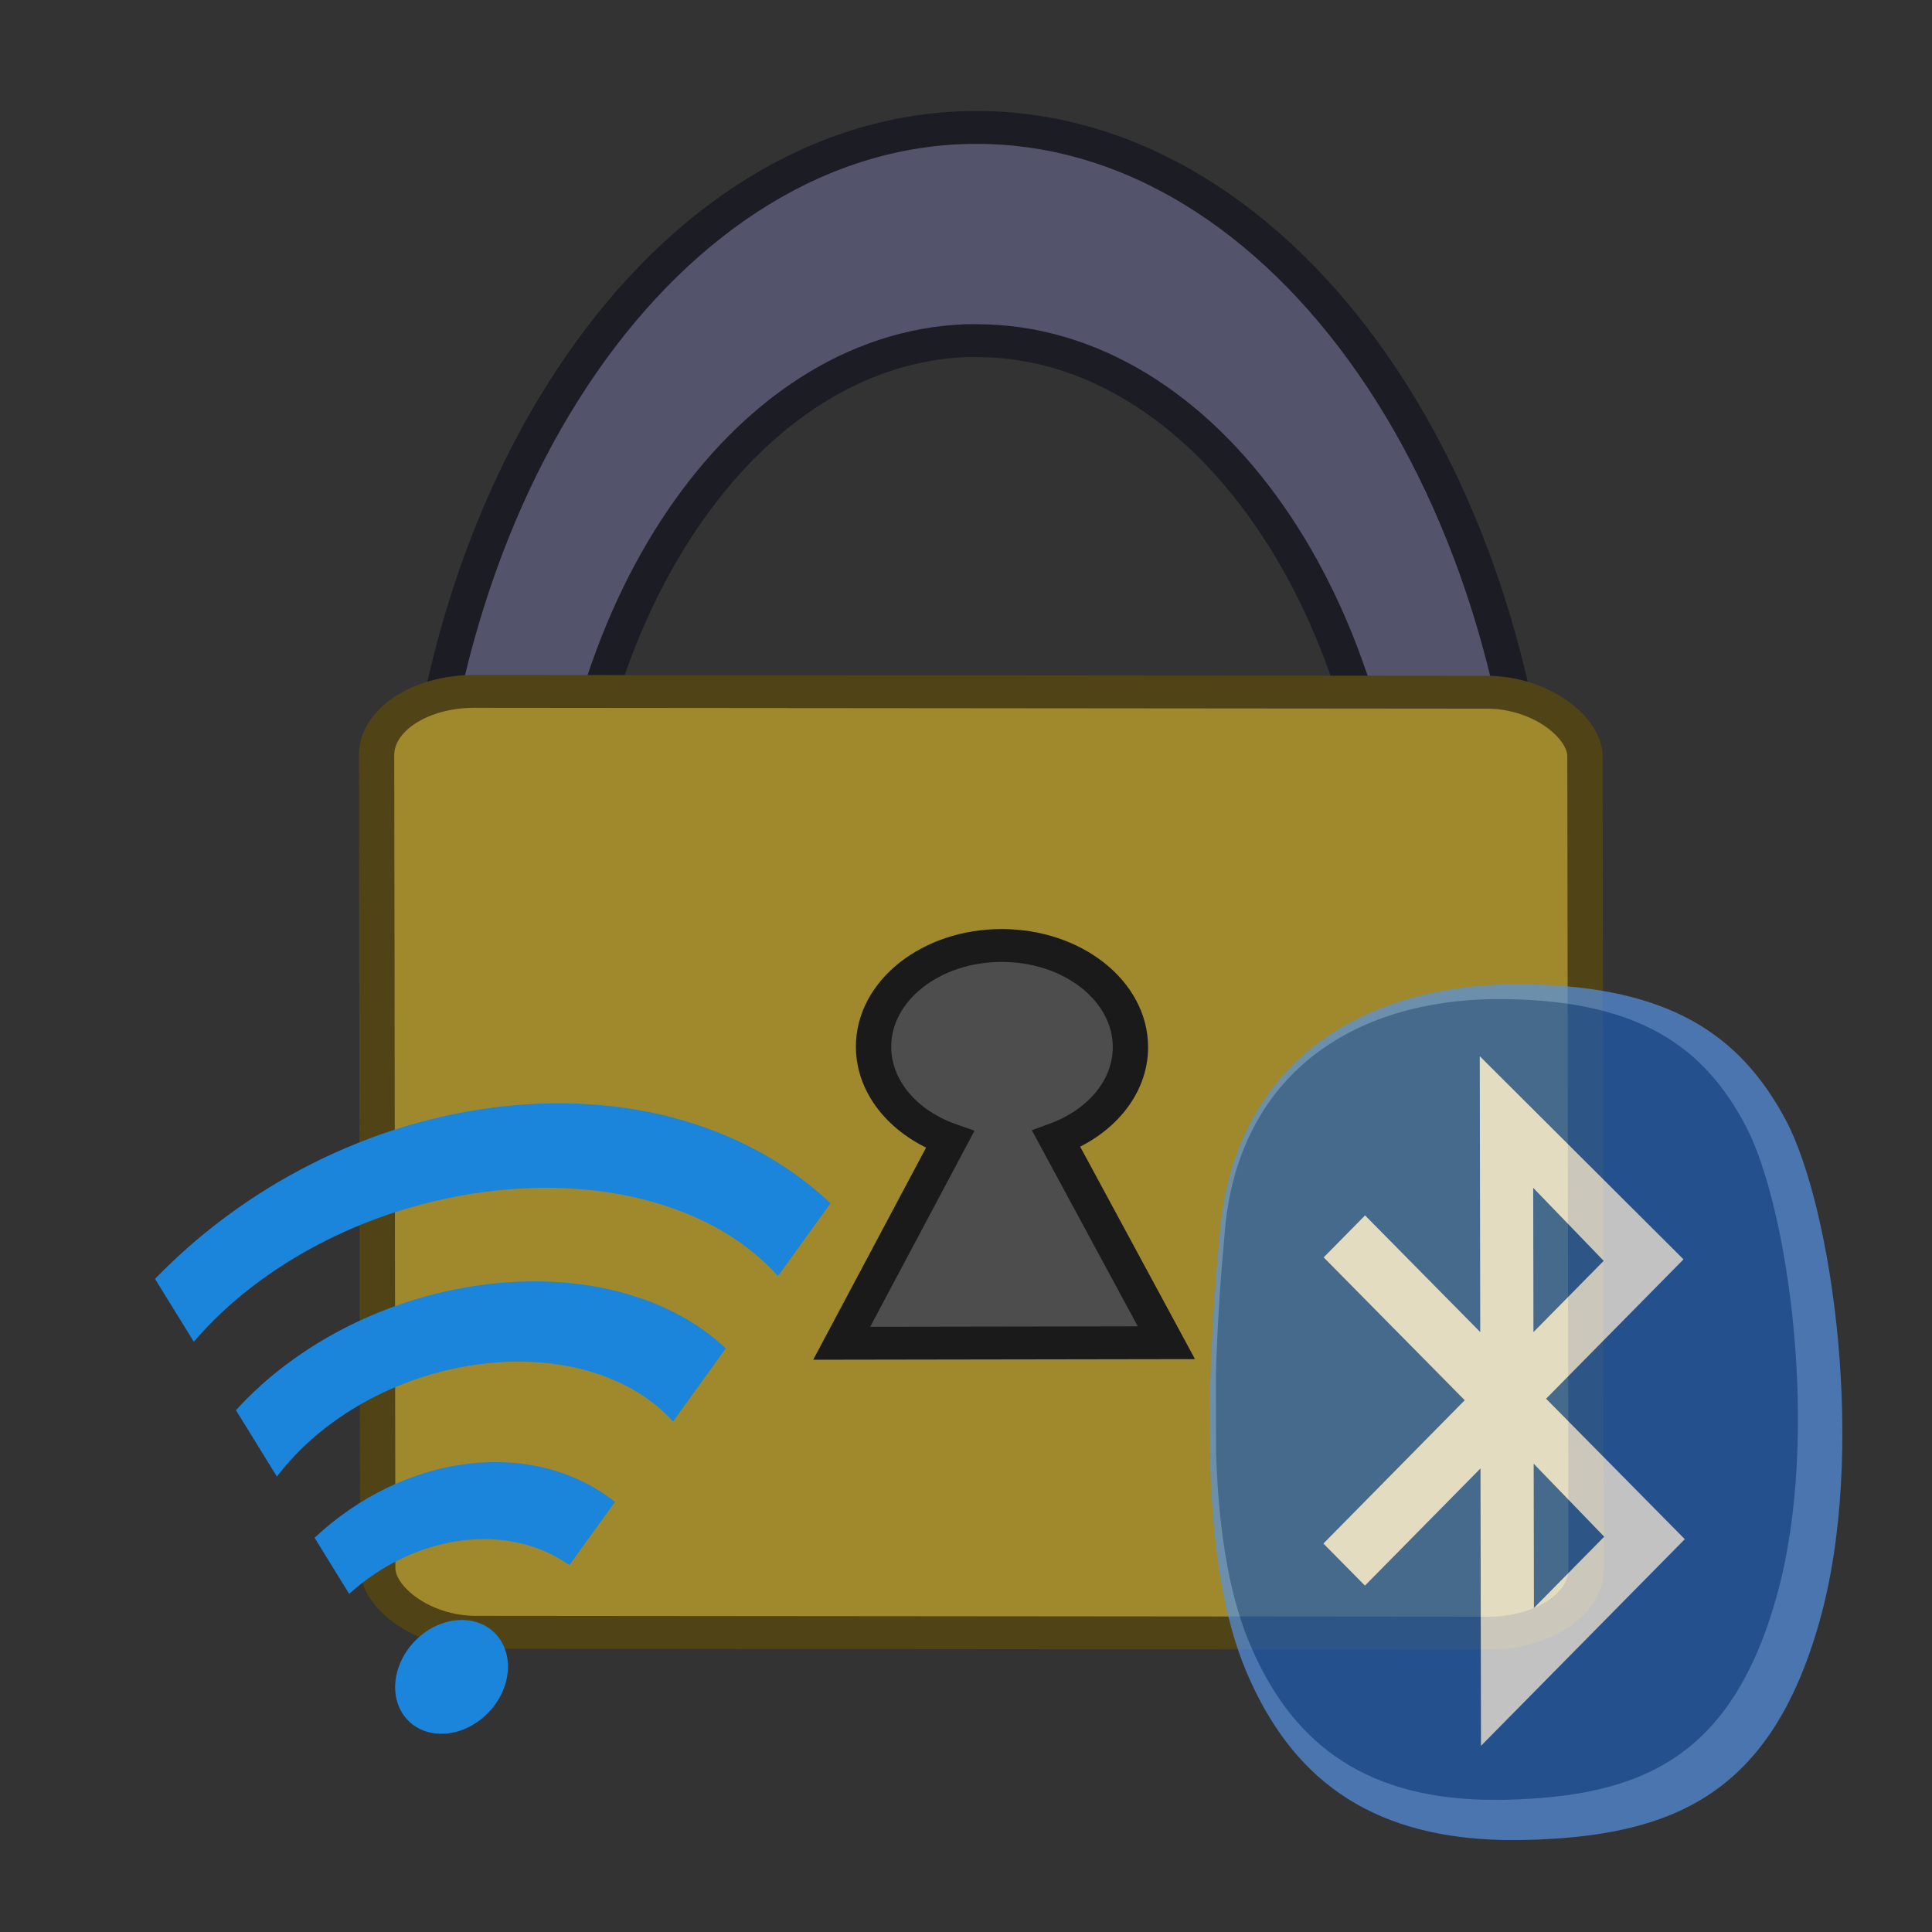 <?xml version="1.0" encoding="UTF-8" standalone="no"?>
<!-- Created with Inkscape (http://www.inkscape.org/) -->

<svg
   xmlns:dc="http://purl.org/dc/elements/1.1/"
   xmlns:cc="http://creativecommons.org/ns#"
   xmlns:rdf="http://www.w3.org/1999/02/22-rdf-syntax-ns#"
   xmlns:svg="http://www.w3.org/2000/svg"
   xmlns="http://www.w3.org/2000/svg"
   xmlns:xlink="http://www.w3.org/1999/xlink"
   xmlns:sodipodi="http://sodipodi.sourceforge.net/DTD/sodipodi-0.dtd"
   xmlns:inkscape="http://www.inkscape.org/namespaces/inkscape"
   width="144"
   height="144"
   id="svg2"
   version="1.1"
   inkscape:version="0.48.2 r9819"
   sodipodi:docname="bluetooth-keyguard.svg"
   inkscape:export-filename="C:\Users\pfnguyen\src\bluetooth-keyguard\res\drawable\icon.png"
   inkscape:export-xdpi="90"
   inkscape:export-ydpi="90">
  <rect width="100%" height="100%" fill="#333333" stroke="none"/>
  <defs
     id="defs4">
    <linearGradient
       id="linearGradient3740">
      <stop
         style="stop-color:#594f24;stop-opacity:1;"
         offset="0"
         id="stop3742" />
      <stop
         style="stop-color:#ffffff;stop-opacity:1;"
         offset="1"
         id="stop3744" />
    </linearGradient>
    <inkscape:perspective
       sodipodi:type="inkscape:persp3d"
       inkscape:vp_x="0 : 526.18109 : 1"
       inkscape:vp_y="0 : 1000 : 0"
       inkscape:vp_z="744.09448 : 526.18109 : 1"
       inkscape:persp3d-origin="372.04724 : 350.78739 : 1"
       id="perspective10" />
    <inkscape:perspective
       id="perspective2947"
       inkscape:persp3d-origin="0.5 : 0.33333333 : 1"
       inkscape:vp_z="1 : 0.5 : 1"
       inkscape:vp_y="0 : 1000 : 0"
       inkscape:vp_x="0 : 0.5 : 1"
       sodipodi:type="inkscape:persp3d" />
    <inkscape:perspective
       id="perspective2841"
       inkscape:persp3d-origin="0.5 : 0.33333333 : 1"
       inkscape:vp_z="1 : 0.5 : 1"
       inkscape:vp_y="0 : 1000 : 0"
       inkscape:vp_x="0 : 0.5 : 1"
       sodipodi:type="inkscape:persp3d" />
    <inkscape:perspective
       id="perspective3704"
       inkscape:persp3d-origin="0.5 : 0.33333333 : 1"
       inkscape:vp_z="1 : 0.5 : 1"
       inkscape:vp_y="0 : 1000 : 0"
       inkscape:vp_x="0 : 0.5 : 1"
       sodipodi:type="inkscape:persp3d" />
    <inkscape:perspective
       id="perspective3726"
       inkscape:persp3d-origin="0.5 : 0.33333333 : 1"
       inkscape:vp_z="1 : 0.5 : 1"
       inkscape:vp_y="0 : 1000 : 0"
       inkscape:vp_x="0 : 0.5 : 1"
       sodipodi:type="inkscape:persp3d" />
    <linearGradient
       inkscape:collect="always"
       xlink:href="#linearGradient3740"
       id="linearGradient3746"
       x1="-113"
       y1="936.362"
       x2="-355"
       y2="694.362"
       gradientUnits="userSpaceOnUse" />
    <inkscape:perspective
       id="perspective3756"
       inkscape:persp3d-origin="0.5 : 0.33333333 : 1"
       inkscape:vp_z="1 : 0.5 : 1"
       inkscape:vp_y="0 : 1000 : 0"
       inkscape:vp_x="0 : 0.5 : 1"
       sodipodi:type="inkscape:persp3d" />
    <linearGradient
       inkscape:collect="always"
       xlink:href="#linearGradient3740-9"
       id="linearGradient3746-0"
       x1="-113"
       y1="936.362"
       x2="-355"
       y2="694.362"
       gradientUnits="userSpaceOnUse" />
    <linearGradient
       id="linearGradient3740-9">
      <stop
         style="stop-color:#594f24;stop-opacity:1;"
         offset="0"
         id="stop3742-4" />
      <stop
         style="stop-color:#ffffff;stop-opacity:1;"
         offset="1"
         id="stop3744-8" />
    </linearGradient>
    <linearGradient
       gradientTransform="matrix(0.838,0,0,0.838,427.603,-1499.915)"
       y2="694.362"
       x2="-355"
       y1="936.362"
       x1="-113"
       gradientUnits="userSpaceOnUse"
       id="linearGradient3765"
       xlink:href="#linearGradient3740-9"
       inkscape:collect="always" />
    <inkscape:perspective
       id="perspective3794"
       inkscape:persp3d-origin="0.5 : 0.33333333 : 1"
       inkscape:vp_z="1 : 0.5 : 1"
       inkscape:vp_y="0 : 1000 : 0"
       inkscape:vp_x="0 : 0.5 : 1"
       sodipodi:type="inkscape:persp3d" />
    <inkscape:perspective
       id="perspective3832"
       inkscape:persp3d-origin="0.5 : 0.33333333 : 1"
       inkscape:vp_z="1 : 0.5 : 1"
       inkscape:vp_y="0 : 1000 : 0"
       inkscape:vp_x="0 : 0.5 : 1"
       sodipodi:type="inkscape:persp3d" />
    <linearGradient
       gradientTransform="matrix(0.838,0,0,0.838,37.594,-1556.852)"
       y2="694.362"
       x2="-355"
       y1="936.362"
       x1="-113"
       gradientUnits="userSpaceOnUse"
       id="linearGradient3765-5"
       xlink:href="#linearGradient3740-9-1"
       inkscape:collect="always" />
    <linearGradient
       id="linearGradient3740-9-1">
      <stop
         style="stop-color:#594f24;stop-opacity:1;"
         offset="0"
         id="stop3742-4-7" />
      <stop
         style="stop-color:#ffffff;stop-opacity:1;"
         offset="1"
         id="stop3744-8-1" />
    </linearGradient>
    <linearGradient
       inkscape:collect="always"
       xlink:href="#linearGradient3740-5"
       id="linearGradient3746-1"
       x1="-113"
       y1="936.362"
       x2="-355"
       y2="694.362"
       gradientUnits="userSpaceOnUse" />
    <linearGradient
       id="linearGradient3740-5">
      <stop
         style="stop-color:#594f24;stop-opacity:1;"
         offset="0"
         id="stop3742-2" />
      <stop
         style="stop-color:#ffffff;stop-opacity:1;"
         offset="1"
         id="stop3744-7" />
    </linearGradient>
    <linearGradient
       gradientTransform="translate(390,57)"
       y2="694.362"
       x2="-355"
       y1="936.362"
       x1="-113"
       gradientUnits="userSpaceOnUse"
       id="linearGradient3854"
       xlink:href="#linearGradient3740-5"
       inkscape:collect="always" />
    <linearGradient
       inkscape:collect="always"
       xlink:href="#linearGradient3740-5"
       id="linearGradient3913"
       gradientUnits="userSpaceOnUse"
       gradientTransform="translate(390,57)"
       x1="-113"
       y1="936.362"
       x2="-355"
       y2="694.362" />
    <linearGradient
       inkscape:collect="always"
       xlink:href="#linearGradient3740-9-1"
       id="linearGradient3915"
       gradientUnits="userSpaceOnUse"
       gradientTransform="matrix(0.838,0,0,0.838,37.594,-1556.852)"
       x1="-113"
       y1="936.362"
       x2="-355"
       y2="694.362" />
    <linearGradient
       id="linearGradient3740-5-7">
      <stop
         style="stop-color:#594f24;stop-opacity:1;"
         offset="0"
         id="stop3742-2-4" />
      <stop
         style="stop-color:#ffffff;stop-opacity:1;"
         offset="1"
         id="stop3744-7-0" />
    </linearGradient>
    <linearGradient
       id="linearGradient3740-9-1-4">
      <stop
         style="stop-color:#594f24;stop-opacity:1;"
         offset="0"
         id="stop3742-4-7-8" />
      <stop
         style="stop-color:#ffffff;stop-opacity:1;"
         offset="1"
         id="stop3744-8-1-8" />
    </linearGradient>
    <linearGradient
       inkscape:collect="always"
       xlink:href="#linearGradient3740-9-1-4"
       id="linearGradient3116"
       gradientUnits="userSpaceOnUse"
       gradientTransform="matrix(0.852,0,0,0.852,710.827,-1569.311)"
       x1="-113"
       y1="936.362"
       x2="-355"
       y2="694.362" />
    <linearGradient
       inkscape:collect="always"
       xlink:href="#linearGradient3740-5-7"
       id="linearGradient3119"
       gradientUnits="userSpaceOnUse"
       gradientTransform="matrix(1.017,0,0,1.017,968.869,-150.557)"
       x1="-113"
       y1="936.362"
       x2="-355"
       y2="694.362" />
    <linearGradient
       id="linearGradient4210">
      <stop
         id="stop4212"
         offset="0"
         style="stop-color:#bd1015;stop-opacity:1;" />
      <stop
         style="stop-color:#bd1015;stop-opacity:0.498;"
         offset="0.5"
         id="stop4218" />
      <stop
         id="stop4214"
         offset="1"
         style="stop-color:#bd1015;stop-opacity:0;" />
    </linearGradient>
  </defs>
  <sodipodi:namedview
     id="base"
     pagecolor="#ffffff"
     bordercolor="#666666"
     borderopacity="1.0"
     inkscape:pageopacity="0.0"
     inkscape:pageshadow="2"
     inkscape:zoom="1.6485837"
     inkscape:cx="120.92892"
     inkscape:cy="201.56605"
     inkscape:document-units="px"
     inkscape:current-layer="layer1"
     showgrid="false"
     borderlayer="true"
     inkscape:showpageshadow="false"
     inkscape:snap-global="false"
     inkscape:window-width="1920"
     inkscape:window-height="1018"
     inkscape:window-x="-8"
     inkscape:window-y="-8"
     inkscape:window-maximized="1">
    <inkscape:grid
       type="xygrid"
       id="grid3677"
       empspacing="5"
       visible="true"
       enabled="true"
       snapvisiblegridlinesonly="true" />
  </sodipodi:namedview>
  <g
     inkscape:label="Layer 1"
     inkscape:groupmode="layer"
     id="layer1"
     transform="translate(0,-908.362)">
    <path
       style="fill:#53536c;fill-rule:evenodd;stroke:#1c1c24;stroke-width:5;stroke-linecap:butt;stroke-linejoin:miter;stroke-miterlimit:4;stroke-opacity:1;stroke-dasharray:none"
       mask="none"
       clip-path="none"
       d="m 677,1049.362 c -43.671,0 -79.126,54.924 -79.541,122.925 l 20.831,0 c 0.399,-49.299 25.707,-89.24 57.198,-90.485 0.504,-0.02 1.006,0 1.512,0 32.19,0 58.304,40.399 58.71,90.485 l 20.831,0 C 756.126,1104.286 720.671,1049.362 677,1049.362 z"
       id="path2829"
       inkscape:connector-curvature="0" />
    <rect
       style="fill:#a0892c;fill-rule:evenodd;stroke:#504416;stroke-width:5;stroke-linecap:butt;stroke-linejoin:miter;stroke-miterlimit:4;stroke-opacity:1;stroke-dasharray:none"
       id="rect2887"
       width="171.143"
       height="143.143"
       x="591.857"
       y="1135.22"
       ry="9.715"
       rx="13.879" />
    <path
       style="fill:#4d4d4d;fill-opacity:1;stroke:#1a1a1a;stroke-width:5;stroke-miterlimit:4;stroke-opacity:1;stroke-dasharray:none"
       d="m 680.378,1173.812 c -10.047,0 -18.191,6.909 -18.191,15.432 0,6.297 4.439,11.719 10.813,14.118 l -15.385,30.986 45.986,-0.123 -15.554,-30.986 c 6.214,-2.454 10.523,-7.797 10.523,-13.995 0,-8.523 -8.144,-15.432 -18.191,-15.432 z"
       id="path2895"
       inkscape:connector-curvature="0" />
    <rect
       style="fill:url(#linearGradient3746);fill-opacity:1;fill-rule:evenodd;stroke:#b7b763;stroke-width:5;stroke-miterlimit:4;stroke-opacity:1;stroke-dasharray:none"
       id="rect3681-4"
       width="240.626"
       height="240.587"
       x="-353.313"
       y="696.069"
       rx="23.944"
       ry="23.973" />
    <rect
       style="fill:url(#linearGradient3765);fill-opacity:1;fill-rule:evenodd;stroke:none"
       id="rect3681-4-8"
       width="201.617"
       height="201.585"
       x="131.567"
       y="-916.688"
       rx="20.062"
       ry="20.087"
       transform="matrix(-1,-1.6076778e-4,1.6076778e-4,-1,0,0)" />
    <g
       id="g3814"
       transform="matrix(0.722,0,0,0.722,-700.515,349.982)">
      <path
         id="path2829-2"
         d="m 646.571,530.862 c -43.671,0 -79.126,54.924 -79.541,122.926 l 20.831,0 c 0.399,-49.299 25.707,-89.24 57.198,-90.485 0.504,-0.02 1.006,0 1.512,0 32.19,0 58.304,40.399 58.71,90.485 l 20.831,0 C 725.697,585.786 690.243,530.862 646.571,530.862 z"
         clip-path="none"
         mask="none"
         style="fill:#53536c;fill-rule:evenodd;stroke:#1c1c24;stroke-width:5;stroke-linecap:butt;stroke-linejoin:miter;stroke-miterlimit:4;stroke-opacity:1;stroke-dasharray:none"
         inkscape:connector-curvature="0" />
      <rect
         rx="13.879"
         ry="9.715"
         y="616.72"
         x="561.429"
         height="143.143"
         width="171.143"
         id="rect2887-4"
         style="fill:#a0892c;fill-rule:evenodd;stroke:#504416;stroke-width:5;stroke-linecap:butt;stroke-linejoin:miter;stroke-miterlimit:4;stroke-opacity:1;stroke-dasharray:none" />
      <path
         id="path2895-5"
         d="m 649.949,655.312 c -10.047,0 -18.191,6.909 -18.191,15.432 0,6.297 4.439,11.719 10.813,14.118 l -15.385,30.986 45.986,-0.123 -15.554,-30.986 c 6.214,-2.454 10.523,-7.797 10.523,-13.995 0,-8.523 -8.144,-15.432 -18.191,-15.432 z"
         style="fill:#4d4d4d;fill-opacity:1;stroke:#1a1a1a;stroke-width:5;stroke-miterlimit:4;stroke-opacity:1;stroke-dasharray:none"
         inkscape:connector-curvature="0" />
    </g>
    <g
       id="g3819"
       transform="translate(-177,168)"
       style="opacity:0.7">
      <path
         id="path3956-0"
         style="fill:#5591e3;fill-opacity:1;fill-rule:evenodd;stroke:none"
         d="m 2.398,646.387 c -16.667,0.357 -28.16,9.959 -29.666,26.976 -0.501,5.661 -0.892,11.454 -1.042,17.107 l 0,9.303 c 0.259,8.453 1.3,16.186 3.649,22.146 4.458,11.324 12.222,18.1 26.116,18.419 l 2.199,0 c 15.287,-0.371 25.191,-5.024 30.228,-23.814 5.038,-18.79 1.388,-45.767 -3.3,-55.254 C 25.892,651.78 18.596,646.685 4.351,646.387 l -1.953,0"
         inkscape:connector-curvature="0" />
      <path
         id="path3956"
         style="fill:#1e5cb3;fill-opacity:1;fill-rule:evenodd;stroke:none"
         d="m 0.546,648.02 c -15.346,0.334 -25.928,9.318 -27.314,25.241 -0.461,5.296 -0.822,10.717 -0.959,16.006 l 0,8.704 c 0.238,7.909 1.197,15.145 3.36,20.721 4.105,10.595 11.253,16.935 24.046,17.234 l 2.025,0 c 14.075,-0.347 23.194,-4.7 27.832,-22.281 4.638,-17.581 1.278,-42.822 -3.038,-51.698 -4.319,-8.88 -11.037,-13.648 -24.153,-13.927 l -1.798,0"
         inkscape:connector-curvature="0" />
      <path
         id="path3958"
         style="fill:#ffffff;fill-opacity:1;fill-rule:evenodd;stroke:none"
         d="M 20.179,707.291 6.023,691.885 20.098,676.568 -0.697,654.286 l 0,30.289 -11.755,-12.796 -4.239,4.614 14.395,15.668 -14.474,15.752 4.239,4.613 11.835,-12.88 0,30.461 20.876,-22.716 z m -15.436,-38.557 7.196,8.009 -7.196,7.832 0,-15.841 z m 0,30.288 7.196,8.006 -7.196,7.836 0,-15.842"
         inkscape:connector-curvature="0" />
    </g>
    <g
       id="g3901"
       transform="matrix(1.017,0,0,1.017,-441.441,246.788)">
      <rect
         ry="23.973"
         rx="23.944"
         y="753.069"
         x="36.687"
         height="240.587"
         width="240.626"
         id="rect3681-4-6"
         style="fill:url(#linearGradient3913);fill-opacity:1;fill-rule:evenodd;stroke:#b7b763;stroke-width:5;stroke-miterlimit:4;stroke-opacity:1;stroke-dasharray:none" />
      <rect
         transform="matrix(-1,-1.6076778e-4,1.6076778e-4,-1,0,0)"
         ry="20.087"
         rx="20.062"
         y="-973.625"
         x="-258.442"
         height="201.585"
         width="201.617"
         id="rect3681-4-8-1"
         style="fill:url(#linearGradient3915);fill-opacity:1;fill-rule:evenodd;stroke:none" />
      <g
         transform="matrix(0.722,0,0,0.722,-310.515,406.982)"
         id="g3814-4">
        <path
           style="fill:#53536c;fill-rule:evenodd;stroke:#1c1c24;stroke-width:5;stroke-linecap:butt;stroke-linejoin:miter;stroke-miterlimit:4;stroke-opacity:1;stroke-dasharray:none"
           mask="none"
           clip-path="none"
           d="m 646.571,530.862 c -43.671,0 -79.126,54.924 -79.541,122.926 l 20.831,0 c 0.399,-49.299 25.707,-89.24 57.198,-90.485 0.504,-0.02 1.006,0 1.512,0 32.19,0 58.304,40.399 58.71,90.485 l 20.831,0 C 725.697,585.786 690.243,530.862 646.571,530.862 z"
           id="path2829-2-2"
           inkscape:connector-curvature="0" />
        <rect
           style="fill:#a0892c;fill-rule:evenodd;stroke:#504416;stroke-width:5;stroke-linecap:butt;stroke-linejoin:miter;stroke-miterlimit:4;stroke-opacity:1;stroke-dasharray:none"
           id="rect2887-4-3"
           width="171.143"
           height="143.143"
           x="561.429"
           y="616.72"
           ry="9.715"
           rx="13.879" />
        <path
           style="fill:#4d4d4d;fill-opacity:1;stroke:#1a1a1a;stroke-width:5;stroke-miterlimit:4;stroke-opacity:1;stroke-dasharray:none"
           d="m 649.949,655.312 c -10.047,0 -18.191,6.909 -18.191,15.432 0,6.297 4.439,11.719 10.813,14.118 l -15.385,30.986 45.986,-0.123 -15.554,-30.986 c 6.214,-2.454 10.523,-7.797 10.523,-13.995 0,-8.523 -8.144,-15.432 -18.191,-15.432 z"
           id="path2895-5-2"
           inkscape:connector-curvature="0" />
      </g>
      <g
         style="opacity:0.7"
         transform="translate(213,225)"
         id="g3819-2">
        <path
           d="m 2.398,646.387 c -16.667,0.357 -28.16,9.959 -29.666,26.976 -0.501,5.661 -0.892,11.454 -1.042,17.107 l 0,9.303 c 0.259,8.453 1.3,16.186 3.649,22.146 4.458,11.324 12.222,18.1 26.116,18.419 l 2.199,0 c 15.287,-0.371 25.191,-5.024 30.228,-23.814 5.038,-18.79 1.388,-45.767 -3.3,-55.254 C 25.892,651.78 18.596,646.685 4.351,646.387 l -1.953,0"
           style="fill:#5591e3;fill-opacity:1;fill-rule:evenodd;stroke:none"
           id="path3956-0-1"
           inkscape:connector-curvature="0" />
        <path
           d="m 0.546,648.02 c -15.346,0.334 -25.928,9.318 -27.314,25.241 -0.461,5.296 -0.822,10.717 -0.959,16.006 l 0,8.704 c 0.238,7.909 1.197,15.145 3.36,20.721 4.105,10.595 11.253,16.935 24.046,17.234 l 2.025,0 c 14.075,-0.347 23.194,-4.7 27.832,-22.281 4.638,-17.581 1.278,-42.822 -3.038,-51.698 -4.319,-8.88 -11.037,-13.648 -24.153,-13.927 l -1.798,0"
           style="fill:#1e5cb3;fill-opacity:1;fill-rule:evenodd;stroke:none"
           id="path3956-6"
           inkscape:connector-curvature="0" />
        <path
           d="M 20.179,707.291 6.023,691.885 20.098,676.568 -0.697,654.286 l 0,30.289 -11.755,-12.796 -4.239,4.614 14.395,15.668 -14.474,15.752 4.239,4.613 11.835,-12.88 0,30.461 20.876,-22.716 z m -15.436,-38.557 7.196,8.009 -7.196,7.832 0,-15.841 z m 0,30.288 7.196,8.006 -7.196,7.836 0,-15.842"
           style="fill:#ffffff;fill-opacity:1;fill-rule:evenodd;stroke:none"
           id="path3958-8"
           inkscape:connector-curvature="0" />
      </g>
    </g>
    <rect
       style="fill:url(#linearGradient3119);fill-opacity:1;fill-rule:evenodd;stroke:#b7b763;stroke-width:5.083;stroke-miterlimit:4;stroke-opacity:1;stroke-dasharray:none"
       id="rect3681-4-6-4"
       width="244.621"
       height="244.582"
       x="609.689"
       y="557.071"
       rx="24.341"
       ry="24.371" />
    <rect
       style="fill:url(#linearGradient3116);fill-opacity:1;fill-rule:evenodd;stroke:none"
       id="rect3681-4-8-1-5"
       width="204.965"
       height="204.932"
       x="409.876"
       y="-976.399"
       rx="20.395"
       ry="20.42"
       transform="matrix(-1,-1.6076826e-4,1.607673e-4,-1,0,0)" />
    <path
       inkscape:connector-curvature="0"
       id="path3261"
       d=""
       style="fill:#ffffff;fill-opacity:1;stroke:none" />
    <path
       inkscape:connector-curvature="0"
       id="path3263"
       d=""
       style="fill:#ffffff;fill-opacity:1;stroke:none" />
    <path
       inkscape:connector-curvature="0"
       id="path3315"
       d=""
       style="fill:#ffffff;fill-opacity:1;stroke:none" />
    <path
       inkscape:connector-curvature="0"
       id="path4438"
       d=""
       style="fill:#aaaaaa;fill-opacity:1;stroke:#aaaaaa;stroke-width:23;stroke-miterlimit:4;stroke-opacity:1;stroke-dasharray:none" />
    <path
       inkscape:connector-curvature="0"
       id="path4444"
       d=""
       style="fill:#aaaaaa;fill-opacity:1;stroke:#aaaaaa;stroke-width:23;stroke-miterlimit:4;stroke-opacity:1;stroke-dasharray:none" />
    <path
       inkscape:connector-curvature="0"
       id="path4460"
       d=""
       style="fill:#aaaaaa;fill-opacity:1;stroke:#aaaaaa;stroke-width:23;stroke-miterlimit:4;stroke-opacity:1;stroke-dasharray:none" />
    <path
       inkscape:connector-curvature="0"
       id="path4462"
       d=""
       style="fill:#aaaaaa;fill-opacity:1;stroke:#aaaaaa;stroke-width:23;stroke-miterlimit:4;stroke-opacity:1;stroke-dasharray:none" />
    <path
       inkscape:connector-curvature="0"
       id="path4466"
       d=""
       style="fill:#aaaaaa;fill-opacity:1;stroke:#aaaaaa;stroke-width:23;stroke-miterlimit:4;stroke-opacity:1;stroke-dasharray:none" />
    <g
       style="fill:#000000;fill-opacity:1;stroke:#aaaaaa;stroke-opacity:0.667"
       transform="matrix(0.288,-0.423,0.347,0.236,-662.559,397.795)"
       id="g4705">
      <g
         style="fill:#000000;fill-opacity:1;stroke:#aaaaaa;stroke-opacity:0.667"
         id="g4683">
        <path
           inkscape:connector-curvature="0"
           id="path2829-2-2-1-8"
           d="m 640.789,663.156 c -35.287,-63.093 -129.069,-60.25 -210.048,6.088 l 16.831,30.094 c 58.786,-47.95 126.601,-50.704 153.523,-6.434 0.431,0.708 0.812,1.453 1.222,2.185 26.01,46.505 -0.799,123.999 -59.868,173.889 l 16.831,30.094 c 80.308,-67.538 116.796,-172.823 81.509,-235.916 z"
           clip-path="none"
           mask="none"
           style="fill:#000000;fill-opacity:1;fill-rule:evenodd;stroke:#aaaaaa;stroke-width:7.919;stroke-linecap:butt;stroke-linejoin:miter;stroke-miterlimit:4;stroke-opacity:0.667;stroke-dasharray:none" />
        <path
           inkscape:connector-curvature="0"
           id="rect2887-4-3-7-6"
           d="m 817.164,-107.227 237.347,0 c 12.728,0 22.974,6.678 22.974,14.973 l 0,190.666 c 0,8.295 -10.246,14.973 -22.974,14.973 l -237.347,0 c -12.728,0 -22.974,-6.678 -22.974,-14.973 l 0,-190.666 c 0,-8.295 10.246,-14.973 22.974,-14.973 z"
           style="fill:#000000;fill-opacity:1;fill-rule:evenodd;stroke:#aaaaaa;stroke-width:7.986;stroke-linecap:butt;stroke-linejoin:miter;stroke-miterlimit:4;stroke-opacity:0.667"
           transform="matrix(0.488,0.873,-0.769,0.639,0,0)" />
        <path
           inkscape:connector-curvature="0"
           id="path2895-5-2-1-9"
           d="m 495.932,790.539 c -8.118,-14.515 -22.892,-19.48 -32.999,-11.091 -7.467,6.198 -10.31,17.949 -8.006,29.519 l -49.178,8.274 37.303,66.316 24.179,-52.974 c 7.932,6.561 17.749,7.527 25.1,1.426 10.107,-8.389 11.72,-26.957 3.602,-41.471 z"
           style="fill:#000000;fill-opacity:1;stroke:#aaaaaa;stroke-width:7.919;stroke-miterlimit:4;stroke-opacity:0.667;stroke-dasharray:none" />
        <path
           inkscape:connector-curvature="0"
           id="path3956-0-1-5-6"
           style="opacity:0.7;fill:#000000;fill-opacity:1;fill-rule:evenodd;stroke:#aaaaaa;stroke-opacity:0.667"
           d="m 547.11,900.015 c -19.244,-32.873 -47.886,-42.782 -77.529,-22.588 -9.861,6.717 -19.818,13.834 -29.272,21.245 l -15.285,12.687 c -13.598,12.046 -25.137,24.676 -32.299,37.504 -13.614,24.365 -16.056,49.145 -1.027,77.39 l 2.462,4.401 c 17.721,30.091 36.452,43.569 72.961,28.026 36.51,-15.541 76.746,-59.635 87.085,-81.955 10.343,-22.332 10.546,-43.883 -4.911,-72.802 l -2.186,-3.909" />
        <path
           inkscape:connector-curvature="0"
           id="path3956-6-2-6"
           style="opacity:0.7;fill:#000000;fill-opacity:1;fill-rule:evenodd;stroke:#aaaaaa;stroke-opacity:0.667"
           d="m 542.354,898.536 c -17.727,-30.26 -44.334,-39.188 -72.045,-20.248 -9.218,6.3 -18.528,12.971 -27.371,19.909 l -14.301,11.87 c -12.728,11.263 -23.542,23.049 -30.282,34.982 -12.813,22.665 -15.227,45.618 -1.397,71.631 l 2.267,4.053 c 16.326,27.698 33.686,40.013 67.762,25.32 34.077,-14.692 71.784,-55.84 81.537,-76.583 9.756,-20.755 10.068,-40.702 -4.156,-67.334 l -2.013,-3.599" />
        <path
           inkscape:connector-curvature="0"
           id="path3958-8-7-2"
           style="opacity:0.7;fill:#000000;fill-opacity:1;fill-rule:evenodd;stroke:#aaaaaa;stroke-opacity:0.667"
           d="m 466.952,1018.661 9.465,-49.344 40.921,7.283 13.33,-72.007 -49.763,41.305 7.866,-40.978 -12.327,-2.192 -9.628,50.178 -42.083,-7.489 -2.834,14.774 34.409,6.123 -50.046,41.54 60.69,10.806 z m 46.068,-83.477 -5.103,25.324 -20.922,-3.722 26.026,-21.602 z m -49.761,41.304 -5.099,25.321 -20.929,-3.716 26.028,-21.604" />
        <path
           inkscape:connector-curvature="0"
           id="path3812-8"
           d="m 414.286,396.648 c 0,38.66 -31.34,70 -70,70 -38.66,0 -70,-31.34 -70,-70 0,-38.66 31.34,-70 70,-70 38.66,0 70,31.34 70,70 z"
           style="fill:#000000;fill-opacity:1;stroke:#aaaaaa;stroke-opacity:0.667"
           transform="matrix(0.108,0.152,-0.153,0.109,324.054,692.076)" />
        <path
           style="fill:#000000;fill-opacity:1;stroke:#aaaaaa;stroke-opacity:0.667"
           d="m 376.304,736.845 c -13.749,-19.286 -33.312,-31.098 -52.149,-33.496 l -7.31,18.322 c 15.724,0.31 32.777,9.61 44.395,25.906 10.756,15.088 14.319,32.628 10.95,47.021 l 19.252,-0.122 c 2.942,-18.049 -2.02,-39.231 -15.138,-57.632 z"
           id="path3814-2"
           inkscape:connector-curvature="0" />
        <path
           style="fill:#000000;fill-opacity:1;stroke:#aaaaaa;stroke-opacity:0.667"
           d="m 341.395,759.382 c -7.82,-10.97 -19.075,-18.052 -31.278,-20.847 l -6.178,15.477 c 8.965,2.27 17.192,7.59 22.968,15.693 5.422,7.606 7.823,16.45 7.454,25.128 l 16.648,-0.11 c 1.072,-12.132 -2.005,-24.668 -9.613,-35.341 z"
           id="path3822-6"
           inkscape:connector-curvature="0" />
        <path
           id="path3824-2"
           d="m 409.684,712.692 c -18.07,-25.347 -44.189,-41.071 -71.076,-45.562 l -6.922,17.36 c 21.781,1.956 45.286,15.932 61.835,39.145 16.421,23.035 22.016,49.579 16.965,70.725 l 19.173,-0.117 c 4.365,-26.75 -2.014,-56.356 -19.975,-81.551 z"
           style="fill:#000000;fill-opacity:1;stroke:#aaaaaa;stroke-opacity:0.667"
           inkscape:connector-curvature="0" />
        <path
           inkscape:connector-curvature="0"
           id="path4434"
           d="m 312.532,766.917 1.102,-7.084 4.772,2.928 c 6.344,3.893 13.504,16.823 14.391,25.989 0.698,7.213 0.936,7.385 10.045,7.235 9.067,-0.149 9.336,-0.313 9.523,-5.796 0.354,-10.393 -5.92,-26.904 -13.228,-34.808 -3.653,-3.951 -6.918,-7.677 -7.255,-8.28 -0.337,-0.603 2.677,-3.828 6.699,-7.167 6.489,-5.386 7.845,-5.618 12.036,-2.062 13.501,11.454 22.582,32.363 21.207,48.83 l -0.747,8.937 10.432,0.202 10.432,0.202 0.845,-6.939 c 2.16,-17.73 -8.175,-45.839 -22.264,-60.548 l -8.076,-8.432 7.729,-6.415 7.729,-6.416 8.222,9.674 c 16.208,19.071 27.564,51.336 24.14,68.592 -0.694,3.498 -0.71,7.322 -0.036,8.499 1.29,2.251 16.321,2.582 18.929,0.417 2.861,-2.375 3.263,-24.313 0.681,-37.175 -4.505,-22.442 -18.927,-49.118 -32.867,-60.791 -2.823,-2.364 -0.766,-4.406 30.699,-30.482 18.548,-15.372 34.888,-27.962 36.311,-27.978 7.598,-0.087 11.169,5.586 72.054,114.447 53.373,95.431 60.931,109.763 60.871,115.425 -0.065,6.129 -1.183,7.389 -21.582,24.321 l -21.513,17.857 -9.058,-14.155 c -16.729,-26.141 -38.854,-35.204 -63.224,-25.898 -8.99,3.433 -17.726,9.726 -46.272,33.338 l -35.189,29.106 -44.321,-79.245 c -43.819,-78.347 -44.308,-79.325 -43.219,-86.328 z m 131.165,125.038 c 0.904,-0.75 6.934,-12.947 13.401,-27.103 l 11.758,-25.739 8.952,1.342 c 17.23,2.583 29.872,-14.064 27.099,-35.683 -1.57,-12.241 -12.022,-28.5 -20.751,-32.282 -15.192,-6.583 -30.307,3.222 -33.757,21.899 l -1.797,9.726 -23.654,3.862 c -13.01,2.124 -24.393,4.476 -25.297,5.226 -1.059,0.879 6.191,15.372 20.38,40.74 14.188,25.368 22.607,38.891 23.666,38.013 z"
           style="fill:#000000;fill-opacity:1;stroke:#aaaaaa;stroke-width:49.644;stroke-miterlimit:4;stroke-opacity:0.667;stroke-dasharray:none" />
        <path
           inkscape:connector-curvature="0"
           id="path4436"
           d="m 528.4,659.701 c 18.628,-2.195 44.982,3.425 56.947,12.145 31.427,22.904 38.049,73.099 16.153,122.453 -5.705,12.859 -6.171,13.436 -8.083,10.017 -0.782,-1.399 1.102,-8.025 4.187,-14.726 7.687,-16.695 12.743,-43.752 11.349,-60.733 -1.369,-16.678 -9.903,-36.791 -19.55,-46.074 -14.431,-13.886 -34.539,-19.381 -62.228,-17.005 -17.196,1.476 -16.085,-4.037 1.224,-6.077 z"
           style="fill:#000000;fill-opacity:1;stroke:#aaaaaa;stroke-width:49.644;stroke-miterlimit:4;stroke-opacity:0.667;stroke-dasharray:none" />
        <path
           inkscape:connector-curvature="0"
           id="path4440"
           d="m 503.255,633.587 c 9.021,-4.527 38.702,-9.949 54.629,-9.979 19.206,-0.036 41.735,6.872 56.323,17.27 10.823,7.715 13.218,10.59 22.006,26.418 8.887,16.006 10.075,19.528 12.036,35.659 3.816,31.398 -5.084,71.975 -23.413,106.743 -10.515,19.946 -14.153,25.488 -15.338,23.369 -0.499,-0.892 1.537,-5.344 4.524,-9.894 8.085,-12.314 17.865,-39.845 20.985,-59.071 6.339,-39.061 -0.279,-72.407 -19.453,-98.017 -11.586,-15.474 -26.554,-25.305 -46.588,-30.6 -17.751,-4.691 -48.239,-5.425 -56.321,-1.355 -2.629,1.324 -6.643,3.361 -8.919,4.527 -2.276,1.166 -4.664,1.18 -5.306,0.032 -0.738,-1.319 1.044,-3.198 4.838,-5.101 z"
           style="fill:#000000;fill-opacity:1;stroke:#aaaaaa;stroke-width:49.644;stroke-miterlimit:4;stroke-opacity:0.667;stroke-dasharray:none" />
        <path
           inkscape:connector-curvature="0"
           id="path4446"
           d="m 486.392,922.982 c 3.273,-15.966 3.214,-17.954 -0.59,-19.993 -3.926,-2.104 -3.856,-2.435 0.99,-4.679 2.868,-1.328 6.689,-2.633 8.492,-2.9 6.655,-0.985 18.568,3.653 23.012,8.96 l 4.578,5.465 -19.595,16.265 c -10.777,8.946 -19.803,15.893 -20.058,15.438 -0.254,-0.455 1.173,-8.805 3.172,-18.556 z"
           style="fill:#000000;fill-opacity:1;stroke:#aaaaaa;stroke-width:49.644;stroke-miterlimit:4;stroke-opacity:0.667;stroke-dasharray:none" />
        <path
           inkscape:connector-curvature="0"
           id="path4454"
           d="m 438.864,964.784 c 2.136,-0.279 6.298,0.204 9.249,1.073 5.351,1.575 5.35,1.592 -0.542,6.482 -5.501,4.566 -6.137,4.492 -9.249,-1.073 -2.85,-5.096 -2.77,-6.05 0.542,-6.483 z"
           style="fill:#000000;fill-opacity:1;stroke:#aaaaaa;stroke-width:49.644;stroke-miterlimit:4;stroke-opacity:0.667;stroke-dasharray:none" />
        <path
           inkscape:connector-curvature="0"
           id="path4456"
           d="m 452.634,929.252 c 1.818,-4.098 4.914,-8.383 6.88,-9.522 3.208,-1.859 3.383,-0.941 1.7,8.924 -1.847,10.832 -1.95,10.974 -6.88,9.522 -4.839,-1.425 -4.896,-1.721 -1.7,-8.924 z"
           style="fill:#000000;fill-opacity:1;stroke:#aaaaaa;stroke-width:49.644;stroke-miterlimit:4;stroke-opacity:0.667;stroke-dasharray:none" />
        <path
           inkscape:connector-curvature="0"
           id="path4458"
           d="m 336.646,675.235 c 3.456,-6.427 3.899,-6.524 14.312,-3.13 19.948,6.502 19.895,6.447 12.434,12.64 -5.629,4.672 -8.065,5.007 -17.154,2.359 -5.827,-1.698 -11.171,-3.57 -11.876,-4.162 -0.705,-0.591 0.323,-4.059 2.285,-7.707 z"
           style="fill:#000000;fill-opacity:1;stroke:#aaaaaa;stroke-width:49.644;stroke-miterlimit:4;stroke-opacity:0.667;stroke-dasharray:none" />
        <path
           inkscape:connector-curvature="0"
           id="path4464"
           d="m 320.819,714.136 c 1.731,-4.039 3.056,-4.866 6.515,-4.067 3.977,0.918 3.837,1.421 -1.662,5.985 -6.86,5.694 -7.934,5.27 -4.853,-1.917 z"
           style="fill:#000000;fill-opacity:1;stroke:#aaaaaa;stroke-width:49.644;stroke-miterlimit:4;stroke-opacity:0.667;stroke-dasharray:none" />
        <path
           inkscape:connector-curvature="0"
           id="path4493"
           d="m 288.174,787.772 c -0.051,-1.335 0.379,-3.527 0.954,-4.87 1.013,-2.363 1.134,-2.243 3.736,3.728 1.479,3.394 3.201,7.601 3.826,9.349 1.014,2.833 0.914,3.127 -0.911,2.706 -2.555,-0.59 -7.482,-7.659 -7.606,-10.914 z"
           style="fill:#000000;fill-opacity:1;stroke:#aaaaaa;stroke-width:24.822;stroke-miterlimit:4;stroke-opacity:0.667;stroke-dasharray:none" />
        <path
           inkscape:connector-curvature="0"
           id="path4595"
           d="m 391.733,1000.752 c -3.234,-11.777 -3.301,-34.618 -0.092,-31.641 1.066,0.989 4.422,-0.264 7.459,-2.785 l 5.522,-4.583 8.809,15.751 8.809,15.751 -8.081,6.707 c -4.444,3.689 -7.703,7.367 -7.242,8.173 0.79,1.383 35.97,8.273 53.036,10.388 l 7.827,0.97 2.679,-14.064 c 2.584,-13.566 3.063,-14.383 13.562,-23.098 10.595,-8.794 11.187,-8.967 22.333,-6.526 l 11.449,2.508 2.717,-14.267 c 2.504,-13.149 3.417,-14.847 11.642,-21.674 l 8.925,-7.408 3.854,6.891 c 2.852,5.099 4.549,6.314 6.529,4.671 2.403,-1.995 2.601,-1.573 1.95,4.159 -2.276,20.046 -29.094,54.859 -59.632,77.412 -30.62,22.613 -55.531,27.936 -73.405,15.684 -10.884,-7.461 -24.499,-27.904 -28.65,-43.02 z"
           style="fill:#000000;fill-opacity:1;stroke:#aaaaaa;stroke-width:49.644;stroke-miterlimit:4;stroke-opacity:0.667;stroke-dasharray:none" />
      </g>
    </g>
    <path
       inkscape:connector-curvature="0"
       id="path4763"
       d="m 289.202,916.763 c -0.245,-0.708 -1.51,-1.47 -3.212,-1.936 -5.898,-1.613 -10.85,-5.117 -12.851,-9.092 l -1.236,-2.456 -22.025,-0.016 -22.025,-0.016 -1.182,1.833 c -3.177,4.928 -12.164,2.903 -12.164,-2.742 2e-5,-1.673 -0.862,-2.717 -5.876,-7.117 -4.488,-3.938 -6.16,-5.862 -7.076,-8.143 -0.66,-1.642 -1.881,-3.67 -2.714,-4.506 -2.603,-2.613 -4.203,-6.681 -3.777,-9.597 0.315,-2.152 0.965,-3.083 3.774,-5.404 4.77,-3.941 8.329,-5.99 10.05,-5.783 l 1.474,0.177 0.275,-13.02 c 0.301,-14.219 0.568,-15.253 4.475,-17.307 1.508,-0.793 1.938,-1.599 2.522,-4.721 0.829,-4.437 4.887,-12.654 9.15,-18.531 3.956,-5.454 11.02,-11.396 17.067,-14.356 l 4.829,-2.365 8.989,10e-6 8.989,-10e-6 4.988,2.258 c 6.443,2.917 12.628,8.141 17.501,14.783 4.219,5.751 8.693,14.623 9.391,18.622 0.323,1.852 1.075,3.052 2.763,4.41 3.383,2.722 4.112,4.866 4.112,12.1 l 0,6.301 3.02,1.988 c 4.482,2.95 6.217,4.814 8.245,8.86 5.731,11.434 5.931,30.951 0.429,41.964 -3.655,7.316 -10.253,11.477 -19.777,12.472 -3.248,0.34 -5.839,0.947 -6.548,1.535 -1.082,0.897 -1.205,0.882 -1.578,-0.194 l 0,0 z m -27.608,-43.767 c -0.013,-0.251 -0.425,-1.121 -0.917,-1.934 l -0.893,-1.477 -1.091,1.934 -1.091,1.934 2.008,0 c 1.104,-10e-6 1.997,-0.205 1.984,-0.456 l 0,0 z m -0.21,-13.278 c 0.957,-1.338 0.984,-1.653 0.181,-2.119 -1.636,-0.949 -4.592,-0.421 -4.592,0.82 10e-6,0.79 1.988,2.871 2.742,2.871 0.3,10e-6 1.051,-0.707 1.669,-1.572 z m 10.85,-31.173 c 2e-5,-0.909 -3.672,-5.195 -6.172,-7.203 -2.355,-1.892 -5.986,-3.215 -8.843,-3.222 -3.634,-0.009 -8.798,3.61 -12.796,8.966 l -1.475,1.976 14.643,0 c 8.054,2e-5 14.643,-0.233 14.643,-0.517 z"
       style="fill:#aaaaaa;fill-opacity:0.333;stroke:#aaaaaa;stroke-width:14.61;stroke-miterlimit:4;stroke-opacity:1;stroke-dasharray:none" />
    <g
       transform="matrix(0.206,-0.282,0.249,0.158,-168.961,724.035)"
       id="g3181">
      <g
         id="g3814-4-5"
         transform="matrix(0.808,1.445,-1.186,0.984,9.251,-404.693)">
        <path
           inkscape:connector-curvature="0"
           id="path2829-2-2-1"
           d="m 646.571,530.862 c -43.671,0 -79.126,54.924 -79.541,122.926 l 20.831,0 c 0.399,-49.299 25.707,-89.24 57.198,-90.485 0.504,-0.02 1.006,0 1.512,0 32.19,0 58.304,40.399 58.71,90.485 l 20.831,0 C 725.697,585.786 690.243,530.862 646.571,530.862 z"
           clip-path="none"
           mask="none"
           style="fill:#53536c;fill-rule:evenodd;stroke:#1c1c24;stroke-width:5;stroke-linecap:butt;stroke-linejoin:miter;stroke-miterlimit:4;stroke-opacity:1;stroke-dasharray:none" />
        <rect
           rx="13.879"
           ry="9.715"
           y="616.72"
           x="561.429"
           height="143.143"
           width="171.143"
           id="rect2887-4-3-7"
           style="fill:#a0892c;fill-rule:evenodd;stroke:#504416;stroke-width:5;stroke-linecap:butt;stroke-linejoin:miter;stroke-miterlimit:4;stroke-opacity:1;stroke-dasharray:none" />
        <path
           inkscape:connector-curvature="0"
           id="path2895-5-2-1"
           d="m 649.949,655.312 c -10.047,0 -18.191,6.909 -18.191,15.432 0,6.297 4.439,11.719 10.813,14.118 l -15.385,30.986 45.986,-0.123 -15.554,-30.986 c 6.214,-2.454 10.523,-7.797 10.523,-13.995 0,-8.523 -8.144,-15.432 -18.191,-15.432 z"
           style="fill:#4d4d4d;fill-opacity:1;stroke:#1a1a1a;stroke-width:5;stroke-miterlimit:4;stroke-opacity:1;stroke-dasharray:none" />
      </g>
      <g
         id="g3819-2-1"
         transform="matrix(1.119,2.002,-1.643,1.364,867.752,402.548)"
         style="opacity:0.7">
        <path
           inkscape:connector-curvature="0"
           id="path3956-0-1-5"
           style="fill:#5591e3;fill-opacity:1;fill-rule:evenodd;stroke:none"
           d="m 2.398,646.387 c -16.667,0.357 -28.16,9.959 -29.666,26.976 -0.501,5.661 -0.892,11.454 -1.042,17.107 l 0,9.303 c 0.259,8.453 1.3,16.186 3.649,22.146 4.458,11.324 12.222,18.1 26.116,18.419 l 2.199,0 c 15.287,-0.371 25.191,-5.024 30.228,-23.814 5.038,-18.79 1.388,-45.767 -3.3,-55.254 C 25.892,651.78 18.596,646.685 4.351,646.387 l -1.953,0" />
        <path
           inkscape:connector-curvature="0"
           id="path3956-6-2"
           style="fill:#1e5cb3;fill-opacity:1;fill-rule:evenodd;stroke:none"
           d="m 0.546,648.02 c -15.346,0.334 -25.928,9.318 -27.314,25.241 -0.461,5.296 -0.822,10.717 -0.959,16.006 l 0,8.704 c 0.238,7.909 1.197,15.145 3.36,20.721 4.105,10.595 11.253,16.935 24.046,17.234 l 2.025,0 c 14.075,-0.347 23.194,-4.7 27.832,-22.281 4.638,-17.581 1.278,-42.822 -3.038,-51.698 -4.319,-8.88 -11.037,-13.648 -24.153,-13.927 l -1.798,0" />
        <path
           inkscape:connector-curvature="0"
           id="path3958-8-7"
           style="fill:#ffffff;fill-opacity:1;fill-rule:evenodd;stroke:none"
           d="M 20.179,707.291 6.023,691.885 20.098,676.568 -0.697,654.286 l 0,30.289 -11.755,-12.796 -4.239,4.614 14.395,15.668 -14.474,15.752 4.239,4.613 11.835,-12.88 0,30.461 20.876,-22.716 z m -15.436,-38.557 7.196,8.009 -7.196,7.832 0,-15.841 z m 0,30.288 7.196,8.006 -7.196,7.836 0,-15.842" />
      </g>
      <g
         style="fill:#1b84db;fill-opacity:1;display:inline"
         transform="matrix(0.155,0.217,-0.219,0.156,-401.223,1036.278)"
         id="g3848">
        <path
           sodipodi:type="arc"
           style="fill:#1b84db;fill-opacity:1;stroke:none"
           id="path3812"
           sodipodi:cx="344.28571"
           sodipodi:cy="396.64789"
           sodipodi:rx="70"
           sodipodi:ry="70"
           d="m 414.286,396.648 c 0,38.66 -31.34,70 -70,70 -38.66,0 -70,-31.34 -70,-70 0,-38.66 31.34,-70 70,-70 38.66,0 70,31.34 70,70 z"
           transform="matrix(0.697,0,0,0.697,107.018,136.766)" />
        <path
           style="fill:#1b84db;fill-opacity:1;stroke:none"
           d="m 357.125,75.219 c -88.706,0 -167.248,33.723 -215.5,85.562 l 40,61.656 c 35.116,-46.921 100.546,-78.469 175.5,-78.469 69.397,0 130.64,27.063 167.219,68.312 L 565.812,153.75 C 517.154,105.902 441.762,75.219 357.125,75.219 z"
           id="path3814"
           inkscape:connector-curvature="0" />
        <path
           style="fill:#1b84db;fill-opacity:1;stroke:none"
           d="m 350,229.5 c -50.457,0 -96.517,18.781 -131.562,49.688 l 33.781,52.094 C 278.625,309.046 312.734,295.625 350,295.625 c 34.984,0 67.177,11.815 92.844,31.656 l 35.844,-50.625 C 444.011,247.236 399.089,229.5 350,229.5 z"
           id="path3822"
           inkscape:connector-curvature="0" />
        <path
           id="path3824"
           transform="translate(-16.162,-216.173)"
           d="m 372.156,138.25 c -116.584,0 -221.308,45.127 -293.438,116.812 l 37.906,58.406 c 53.301,-61.704 147.014,-102.688 253.781,-102.688 105.946,0 199.072,40.34 252.594,101.25 L 664.312,253.75 C 592.205,182.821 488.04,138.25 372.156,138.25 z"
           style="fill:#1b84db;fill-opacity:1;stroke:none"
           inkscape:connector-curvature="0" />
      </g>
    </g>
  </g>
</svg>
